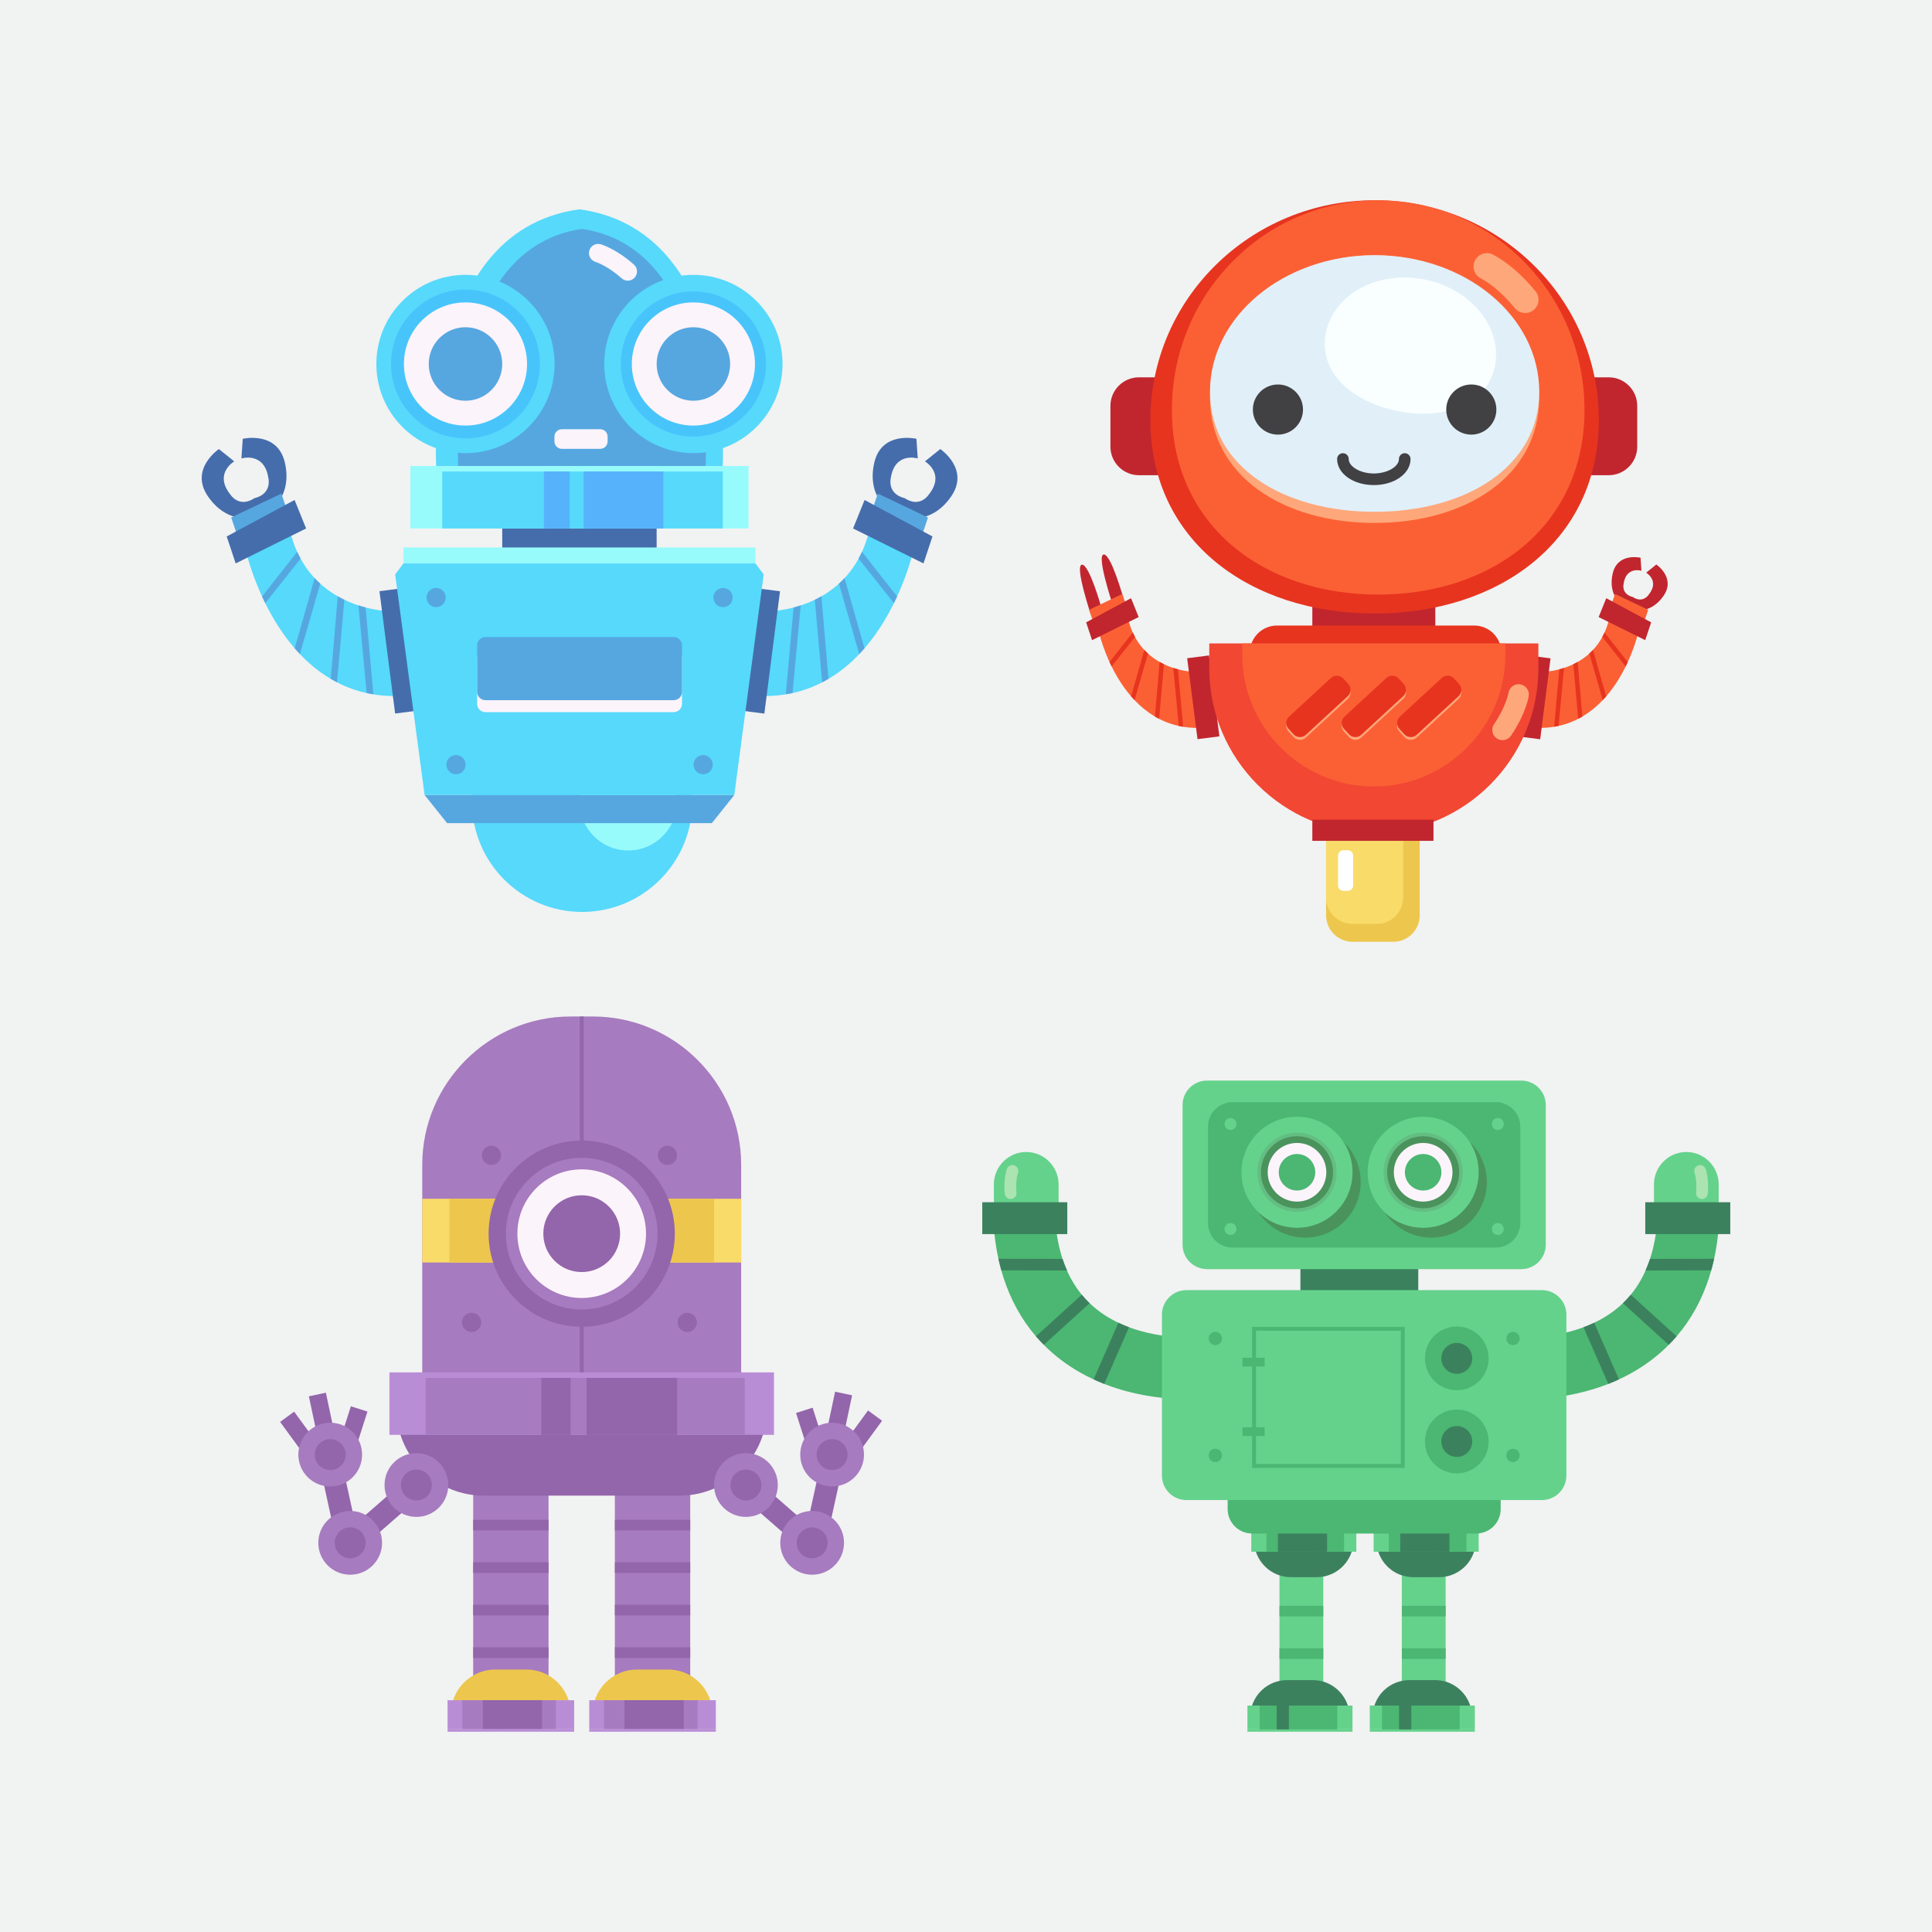 <?xml version="1.0" encoding="utf-8"?>
<!-- Generator: Adobe Illustrator 16.0.0, SVG Export Plug-In . SVG Version: 6.00 Build 0)  -->
<!DOCTYPE svg PUBLIC "-//W3C//DTD SVG 1.1//EN" "http://www.w3.org/Graphics/SVG/1.1/DTD/svg11.dtd">
<svg version="1.1" xmlns="http://www.w3.org/2000/svg" xmlns:xlink="http://www.w3.org/1999/xlink" x="0px" y="0px" width="500px"
	 height="500px" viewBox="0 0 500 500" enable-background="new 0 0 500 500" xml:space="preserve">
<g id="Background">
	<rect fill="#F1F2F2" width="500" height="500"/>
</g>
<g id="Objects">
	<g>
		<circle fill="#56D9FB" cx="150.66" cy="207.506" r="28.503"/>
		<circle fill="#98FBFB" cx="162.591" cy="207.506" r="12.594"/>
		<g>
			<path fill="#456DAC" d="M243.344,116.213l-3.97,3.195c0,0,5.401,3.141,0.963,8.621c0,0-2.214,3.521-6.195,0.901
				c-4.625-1.147-3.613-5.143-3.613-5.143c1.017-6.979,6.988-5.141,6.988-5.141l-0.346-5.084c0,0-9.019-2.147-10.916,6.22
				c-1.896,8.367,3.469,11.93,3.469,11.93l3.094,0.361l2.241,1.923c0,0,6.257,1.526,11.118-5.543
				C251.04,121.384,243.344,116.213,243.344,116.213z"/>
			<polygon fill="#56A7E0" points="225.413,132.879 227.183,127.742 240.162,133.929 238.007,140.336 			"/>
			<path fill="#56D9FB" d="M198.236,158.234c0,0,21.984,0.379,26.845-21.464l11.489,4.915c0,0-8.815,42.166-43.295,38.195
				L198.236,158.234z"/>
			
				<rect x="191.191" y="152.36" transform="matrix(0.992 0.127 -0.127 0.992 22.998 -23.5)" fill="#456DAC" width="8.626" height="31.917"/>
			<polygon fill="#456DAC" points="220.773,136.77 239.001,145.808 241.321,138.837 223.756,129.397 			"/>
			<g>
				<path fill="#56A7E0" d="M203.362,179.67c0.583-0.096,1.173-0.184,1.738-0.308l2.136-22.692
					c-0.635,0.208-1.256,0.392-1.853,0.547L203.362,179.67z"/>
				<path fill="#56A7E0" d="M212.583,154.317c-0.571,0.325-1.144,0.629-1.713,0.902l1.905,21.36
					c0.553-0.285,1.098-0.579,1.627-0.891L212.583,154.317z"/>
				<path fill="#56A7E0" d="M223.081,142.801c-0.278,0.612-0.572,1.197-0.88,1.762l9.139,11.539
					c0.289-0.585,0.565-1.163,0.827-1.733L223.081,142.801z"/>
				<path fill="#56A7E0" d="M222.376,169.267c0.462-0.486,0.917-0.977,1.352-1.479l-5.163-18.168
					c-0.471,0.504-0.954,0.977-1.447,1.424L222.376,169.267z"/>
			</g>
		</g>
		<g>
			<path fill="#456DAC" d="M56.65,116.213l3.971,3.195c0,0-5.401,3.141-0.963,8.621c0,0,2.214,3.521,6.194,0.901
				c4.625-1.147,3.613-5.143,3.613-5.143c-1.016-6.979-6.988-5.141-6.988-5.141l0.346-5.084c0,0,9.019-2.147,10.915,6.22
				c1.896,8.367-3.469,11.93-3.469,11.93l-3.094,0.361l-2.241,1.923c0,0-6.257,1.526-11.118-5.543
				C48.955,121.384,56.65,116.213,56.65,116.213z"/>
			<polygon fill="#56A7E0" points="74.582,132.879 72.812,127.742 59.833,133.929 61.987,140.336 			"/>
			<path fill="#56D9FB" d="M101.758,158.234c0,0-21.984,0.379-26.845-21.464l-11.49,4.915c0,0,8.815,42.166,43.295,38.195
				L101.758,158.234z"/>
			
				<rect x="100.177" y="152.36" transform="matrix(-0.992 0.127 -0.127 -0.992 229.541 321.981)" fill="#456DAC" width="8.626" height="31.917"/>
			<polygon fill="#456DAC" points="79.222,136.77 60.993,145.808 58.673,138.837 76.239,129.397 			"/>
			<g>
				<path fill="#56A7E0" d="M96.632,179.67c-0.584-0.096-1.173-0.184-1.738-0.308l-2.136-22.692
					c0.635,0.208,1.256,0.392,1.853,0.547L96.632,179.67z"/>
				<path fill="#56A7E0" d="M87.411,154.317c0.572,0.325,1.144,0.629,1.713,0.902l-1.905,21.36
					c-0.552-0.285-1.098-0.579-1.627-0.891L87.411,154.317z"/>
				<path fill="#56A7E0" d="M76.914,142.801c0.278,0.612,0.573,1.197,0.881,1.762l-9.139,11.539
					c-0.289-0.585-0.565-1.163-0.827-1.733L76.914,142.801z"/>
				<path fill="#56A7E0" d="M77.618,169.267c-0.461-0.486-0.917-0.977-1.352-1.479l5.163-18.168
					c0.471,0.504,0.954,0.977,1.447,1.424L77.618,169.267z"/>
			</g>
		</g>
		<polygon fill="#56A7E0" points="109.882,205.739 115.71,213.03 184.221,213.03 190.049,205.739 		"/>
		<rect x="129.98" y="133.929" fill="#456DAC" width="39.956" height="9.817"/>
		<path fill="#56D9FB" d="M186.834,124.563c0,0,5.867-64.532-36.875-70.398h-0.003c-42.742,5.866-36.875,70.398-36.875,70.398
			H186.834z"/>
		<path fill="#56A7E0" d="M182.433,124.563c0,0,5.065-59.88-31.839-65.324h-0.002c-36.905,5.444-31.839,65.324-31.839,65.324
			H182.433z"/>
		<g>
			<g>
				<circle fill="#56D9FB" cx="120.468" cy="94.2" r="23.069"/>
				<circle fill="#47C5FB" cx="120.468" cy="94.2" r="19.264"/>
				<circle fill="#FCF4FB" cx="120.468" cy="94.2" r="15.934"/>
				<circle fill="#56A7E0" cx="120.468" cy="94.2" r="9.513"/>
			</g>
			<g>
				<circle fill="#56D9FB" cx="179.448" cy="94.2" r="23.069"/>
				<circle fill="#47C5FB" cx="179.448" cy="94.2" r="18.788"/>
				<circle fill="#FCF4FB" cx="179.448" cy="94.2" r="15.934"/>
				<circle fill="#56A7E0" cx="179.448" cy="94.2" r="9.512"/>
			</g>
		</g>
		<g>
			<rect x="106.198" y="122.025" fill="#98FBFB" width="87.519" height="14.745"/>
			<rect x="106.198" y="120.598" fill="#98FBFB" width="87.519" height="1.427"/>
			<rect x="114.442" y="122.025" fill="#56D9FB" width="72.616" height="14.745"/>
			<rect x="140.762" y="122.025" fill="#56B3FB" width="6.659" height="14.745"/>
			<rect x="151.067" y="122.025" fill="#56B3FB" width="20.612" height="14.745"/>
		</g>
		<path fill="#FCF4FB" d="M162.482,72.637c-0.562,0-1.126-0.198-1.58-0.601c-3.749-3.333-6.735-4.24-6.765-4.249
			c-1.253-0.37-1.982-1.684-1.621-2.939c0.36-1.257,1.656-1.99,2.916-1.638c0.161,0.045,3.992,1.147,8.63,5.27
			c0.981,0.873,1.07,2.376,0.197,3.358C163.791,72.367,163.138,72.637,162.482,72.637z"/>
		<path fill="#FCF4FB" d="M155.337,116.159h-9.932c-1.052,0-1.914-0.861-1.914-1.914v-1.247c0-1.052,0.861-1.914,1.914-1.914h9.932
			c1.053,0,1.914,0.861,1.914,1.914v1.247C157.251,115.297,156.39,116.159,155.337,116.159z"/>
		<rect x="104.412" y="141.685" fill="#98FBFB" width="91.092" height="4.123"/>
		<polygon fill="#56D9FB" points="190.034,205.739 109.882,205.739 102.271,148.662 104.412,145.808 195.504,145.808 
			197.645,148.662 		"/>
		<g>
			<g>
				<circle fill="#56A7E0" cx="112.877" cy="154.643" r="2.486"/>
				<circle fill="#56A7E0" cx="118.014" cy="197.895" r="2.486"/>
			</g>
			<g>
				<circle fill="#56A7E0" cx="187.117" cy="154.643" r="2.486"/>
				<circle fill="#56A7E0" cx="181.98" cy="197.895" r="2.486"/>
			</g>
		</g>
		<path fill="#FCF4FB" d="M174.345,184.306h-48.695c-1.196,0-2.167-0.97-2.167-2.167v-12.017c0-1.196,0.97-2.167,2.167-2.167h48.695
			c1.197,0,2.167,0.97,2.167,2.167v12.017C176.511,183.336,175.542,184.306,174.345,184.306z"/>
		<path fill="#56A7E0" d="M174.345,181.213h-48.695c-1.196,0-2.167-0.97-2.167-2.167v-12.017c0-1.196,0.97-2.167,2.167-2.167h48.695
			c1.197,0,2.167,0.97,2.167,2.167v12.017C176.511,180.243,175.542,181.213,174.345,181.213z"/>
	</g>
	<g>
		<g>
			<path fill="#EDC74D" d="M360.587,243.736h-10.56c-3.759,0-6.833-3.075-6.833-6.833v-25.286c0-3.758,3.074-6.833,6.833-6.833
				h10.56c3.759,0,6.833,3.075,6.833,6.833v25.286C367.42,240.662,364.346,243.736,360.587,243.736z"/>
			<path fill="#F9DB69" d="M356.312,239.112h-6.284c-3.759,0-6.833-3.075-6.833-6.833v-18.411c0-3.758,3.074-6.833,6.833-6.833
				h6.284c3.759,0,6.833,3.075,6.833,6.833v18.411C363.145,236.037,360.07,239.112,356.312,239.112z"/>
			<path fill="#FFFFFF" d="M348.825,230.554h-1.169c-0.756,0-1.375-0.619-1.375-1.375v-7.76c0-0.756,0.619-1.375,1.375-1.375h1.169
				c0.757,0,1.375,0.619,1.375,1.375v7.76C350.2,229.936,349.582,230.554,348.825,230.554z"/>
		</g>
		<g>
			<g>
				<path fill="#C1262E" d="M428.657,146.097l-2.626,2.114c0,0,3.572,2.078,0.637,5.703c0,0-1.465,2.33-4.098,0.596
					c-3.06-0.759-2.39-3.402-2.39-3.402c0.672-4.616,4.622-3.4,4.622-3.4l-0.229-3.364c0,0-5.966-1.42-7.221,4.115
					c-1.254,5.535,2.295,7.891,2.295,7.891l2.047,0.239l1.482,1.272c0,0,4.139,1.009,7.354-3.667S428.657,146.097,428.657,146.097z"
					/>
				<polygon fill="#FB6034" points="416.796,157.121 417.967,153.723 426.552,157.815 425.127,162.054 				"/>
				<path fill="#FB6034" d="M398.819,173.893c0,0,14.542,0.251,17.758-14.198l7.6,3.251c0,0-5.831,27.893-28.64,25.266
					L398.819,173.893z"/>
				
					<rect x="394.158" y="170.008" transform="matrix(0.992 0.127 -0.127 0.992 26.206 -49.054)" fill="#C1262E" width="5.706" height="21.112"/>
				<polygon fill="#C1262E" points="413.727,159.695 425.784,165.673 427.319,161.063 415.7,154.818 				"/>
				<g>
					<path fill="#E7341F" d="M402.21,188.073c0.386-0.063,0.775-0.122,1.149-0.204l1.413-15.011
						c-0.42,0.137-0.831,0.259-1.226,0.362L402.21,188.073z"/>
					<path fill="#E7341F" d="M408.31,171.302c-0.378,0.215-0.757,0.416-1.134,0.597l1.261,14.129
						c0.365-0.188,0.726-0.382,1.076-0.589L408.31,171.302z"/>
					<path fill="#E7341F" d="M415.253,163.684c-0.184,0.404-0.378,0.792-0.582,1.165l6.045,7.633
						c0.191-0.387,0.374-0.77,0.547-1.147L415.253,163.684z"/>
					<path fill="#E7341F" d="M414.787,181.191c0.306-0.322,0.606-0.646,0.895-0.979l-3.415-12.018
						c-0.312,0.333-0.631,0.646-0.957,0.941L414.787,181.191z"/>
				</g>
			</g>
			<g>
				<path fill="#C1262E" d="M290.73,154.788c0,0-3.207-11.52-5.106-11.282c-1.9,0.238,2.256,12.707,2.256,12.707L290.73,154.788z"/>
				<path fill="#C1262E" d="M285.096,157.425c0,0-3.206-11.52-5.106-11.282c-1.9,0.237,2.256,12.707,2.256,12.707L285.096,157.425z"
					/>
				<g>
					<polygon fill="#FB6034" points="291.615,157.121 290.444,153.723 281.859,157.815 283.284,162.054 					"/>
					<path fill="#FB6034" d="M309.592,173.893c0,0-14.542,0.251-17.757-14.198l-7.601,3.251c0,0,5.831,27.893,28.64,25.266
						L309.592,173.893z"/>
					
						<rect x="308.547" y="170.008" transform="matrix(-0.992 0.127 -0.127 -0.992 643.246 320.032)" fill="#C1262E" width="5.706" height="21.112"/>
					<polygon fill="#C1262E" points="294.685,159.695 282.627,165.673 281.092,161.063 292.711,154.818 					"/>
					<g>
						<path fill="#E7341F" d="M306.201,188.073c-0.386-0.063-0.775-0.122-1.149-0.204l-1.413-15.011
							c0.42,0.137,0.831,0.259,1.226,0.362L306.201,188.073z"/>
						<path fill="#E7341F" d="M300.102,171.302c0.378,0.215,0.757,0.416,1.134,0.597l-1.261,14.129
							c-0.365-0.188-0.726-0.382-1.076-0.589L300.102,171.302z"/>
						<path fill="#E7341F" d="M293.158,163.684c0.184,0.404,0.378,0.792,0.582,1.165l-6.045,7.633
							c-0.191-0.387-0.374-0.77-0.547-1.147L293.158,163.684z"/>
						<path fill="#E7341F" d="M293.624,181.191c-0.306-0.322-0.606-0.646-0.895-0.979l3.415-12.018
							c0.312,0.333,0.631,0.646,0.957,0.941L293.624,181.191z"/>
					</g>
				</g>
			</g>
		</g>
		<rect x="339.631" y="154.194" fill="#C1262E" width="31.827" height="13.3"/>
		<g>
			<path fill="#E7341F" d="M323.468,168.597c0.174-3.733,3.246-6.709,7.022-6.709h51.033c3.776,0,6.849,2.976,7.022,6.709H323.468z"
				/>
			<path fill="#F14733" d="M398.132,166.522v6.498c0,23.423-19.164,42.587-42.587,42.587l0,0c-23.423,0-42.587-19.164-42.587-42.587
				v-6.498H398.132z"/>
			<path fill="#FB6034" d="M389.581,166.522h-68.073v2.995c0,18.72,15.316,34.037,34.037,34.037
				c18.72,0,34.036-15.316,34.036-34.037V166.522z"/>
		</g>
		<g>
			<path fill="#C1262E" d="M416.341,122.982h-6.266c-4.054,0-7.37-3.316-7.37-7.37v-10.59c0-4.054,3.316-7.37,7.37-7.37h6.266
				c4.054,0,7.37,3.316,7.37,7.37v10.59C423.711,119.666,420.395,122.982,416.341,122.982z"/>
			<path fill="#C1262E" d="M301.015,122.982h-6.267c-4.053,0-7.369-3.316-7.369-7.37v-10.59c0-4.054,3.316-7.37,7.369-7.37h6.267
				c4.053,0,7.37,3.316,7.37,7.37v10.59C308.385,119.666,305.067,122.982,301.015,122.982z"/>
			<path fill="#E7341F" d="M413.774,108.718c0,31.417-25.979,50.06-58.023,50.06c-32.046,0-58.023-18.642-58.023-50.06
				c0-31.417,25.978-56.885,58.023-56.885C387.796,51.833,413.774,77.301,413.774,108.718z"/>
			<path fill="#FB6034" d="M410.067,106.11c0,29.976-23.903,47.764-53.39,47.764s-53.391-17.788-53.391-47.764
				c0-29.977,23.904-54.277,53.391-54.277S410.067,76.133,410.067,106.11z"/>
			<path fill="#FEA77A" d="M398.354,102.902c0,20.357-19.074,32.437-42.604,32.437c-23.53,0-42.604-12.08-42.604-32.437
				s19.074-36.86,42.604-36.86C379.28,66.042,398.354,82.545,398.354,102.902z"/>
			<path fill="#E1EFF8" d="M398.354,101.369c0,19.51-19.074,31.087-42.604,31.087c-23.53,0-42.604-11.577-42.604-31.087
				c0-19.51,19.074-35.326,42.604-35.326C379.28,66.042,398.354,81.859,398.354,101.369z"/>
			<path fill="#F9FFFF" d="M386.901,94.666c-1.93,10.023-12.873,14.084-24.961,11.757s-20.742-10.16-18.813-20.183
				c1.93-10.023,13.293-16.262,25.381-13.936C380.596,74.632,388.83,84.643,386.901,94.666z"/>
			<circle fill="#414042" cx="330.729" cy="105.992" r="6.487"/>
			<circle fill="#414042" cx="380.772" cy="105.992" r="6.487"/>
			<path fill="#FEA77A" d="M394.161,80.97c-0.806-0.13-1.568-0.544-2.125-1.227c-4.604-5.644-8.675-7.635-8.716-7.654
				c-1.711-0.82-2.451-2.872-1.645-4.588c0.808-1.718,2.835-2.469,4.56-1.673c0.22,0.102,5.457,2.567,11.153,9.55
				c1.205,1.478,0.985,3.653-0.494,4.859C396.101,80.886,395.102,81.121,394.161,80.97z"/>
		</g>
		<path fill="#FEA77A" d="M386.223,189.245c-0.08-0.622,0.058-1.274,0.438-1.833c3.148-4.625,3.724-8.059,3.729-8.094
			c0.229-1.439,1.579-2.434,3.02-2.215c1.441,0.219,2.438,1.547,2.229,2.992c-0.026,0.184-0.696,4.581-4.593,10.304
			c-0.824,1.21-2.475,1.525-3.687,0.699C386.708,190.655,386.316,189.971,386.223,189.245z"/>
		<g>
			<g>
				<path fill="#FEA77A" d="M334.781,190.751l-1.297-1.406c-0.839-0.91-0.78-2.341,0.129-3.18l10.836-9.991
					c0.909-0.839,2.34-0.781,3.179,0.129l1.297,1.406c0.839,0.91,0.781,2.34-0.129,3.179l-10.835,9.991
					C337.051,191.719,335.62,191.661,334.781,190.751z"/>
				<path fill="#E7341F" d="M334.781,190.038l-1.297-1.406c-0.839-0.91-0.78-2.34,0.129-3.179l10.836-9.991
					c0.909-0.839,2.34-0.781,3.179,0.129l1.297,1.406c0.839,0.91,0.781,2.341-0.129,3.18l-10.835,9.991
					C337.051,191.006,335.62,190.948,334.781,190.038z"/>
			</g>
			<g>
				<path fill="#FEA77A" d="M349.121,190.751l-1.297-1.406c-0.839-0.91-0.78-2.341,0.129-3.18l10.836-9.991
					c0.909-0.839,2.34-0.781,3.179,0.129l1.297,1.406c0.839,0.91,0.781,2.34-0.129,3.179l-10.835,9.991
					C351.391,191.719,349.96,191.661,349.121,190.751z"/>
				<path fill="#E7341F" d="M349.121,190.038l-1.297-1.406c-0.839-0.91-0.78-2.34,0.129-3.179l10.836-9.991
					c0.909-0.839,2.34-0.781,3.179,0.129l1.297,1.406c0.839,0.91,0.781,2.341-0.129,3.18l-10.835,9.991
					C351.391,191.006,349.96,190.948,349.121,190.038z"/>
			</g>
			<g>
				<path fill="#FEA77A" d="M363.461,190.751l-1.297-1.406c-0.839-0.91-0.78-2.341,0.129-3.18l10.836-9.991
					c0.909-0.839,2.34-0.781,3.179,0.129l1.297,1.406c0.839,0.91,0.781,2.34-0.129,3.179l-10.835,9.991
					C365.73,191.719,364.3,191.661,363.461,190.751z"/>
				<path fill="#E7341F" d="M363.461,190.038l-1.297-1.406c-0.839-0.91-0.78-2.34,0.129-3.179l10.836-9.991
					c0.909-0.839,2.34-0.781,3.179,0.129l1.297,1.406c0.839,0.91,0.781,2.341-0.129,3.18l-10.835,9.991
					C365.73,191.006,364.3,190.948,363.461,190.038z"/>
			</g>
		</g>
		<rect x="339.631" y="212.147" fill="#C1262E" width="31.352" height="5.463"/>
		<path fill="#414042" d="M355.545,125.538c-5.327,0-9.5-2.965-9.5-6.75c0-0.829,0.672-1.5,1.5-1.5s1.5,0.671,1.5,1.5
			c0,1.998,3.037,3.75,6.5,3.75s6.5-1.752,6.5-3.75c0-0.829,0.672-1.5,1.5-1.5s1.5,0.671,1.5,1.5
			C365.045,122.573,360.872,125.538,355.545,125.538z"/>
	</g>
	<g>
		<g>
			<g>
				<g>
					<rect x="122.461" y="384.073" fill="#A77BBF" width="19.5" height="52"/>
					<rect x="122.461" y="393.323" fill="#9365AB" width="19.5" height="2.75"/>
					<rect x="122.461" y="404.323" fill="#9365AB" width="19.5" height="2.75"/>
					<rect x="122.461" y="415.323" fill="#9365AB" width="19.5" height="2.75"/>
					<rect x="122.461" y="426.323" fill="#9365AB" width="19.5" height="2.75"/>
				</g>
				<g>
					<path fill="#EDC74D" d="M147.623,442.164c-0.671-5.659-5.517-10.087-11.349-10.087h-8.124c-5.833,0-10.678,4.428-11.35,10.087
						H147.623z"/>
					<g>
						<rect x="115.83" y="440.011" fill="#B98DD6" width="32.762" height="7.437"/>
						<rect x="115.83" y="447.447" fill="#B98DD6" width="32.762" height="0.72"/>
						<rect x="119.649" y="440.011" fill="#A77BBF" width="24.215" height="7.437"/>
						<rect x="124.952" y="440.011" fill="#9365AB" width="3.819" height="7.437"/>
						<rect x="128.469" y="440.011" fill="#9365AB" width="11.821" height="7.437"/>
					</g>
				</g>
			</g>
			<g>
				<g>
					<rect x="159.128" y="384.073" fill="#A77BBF" width="19.5" height="52"/>
					<rect x="159.128" y="393.323" fill="#9365AB" width="19.5" height="2.75"/>
					<rect x="159.128" y="404.323" fill="#9365AB" width="19.5" height="2.75"/>
					<rect x="159.128" y="415.323" fill="#9365AB" width="19.5" height="2.75"/>
					<rect x="159.128" y="426.323" fill="#9365AB" width="19.5" height="2.75"/>
				</g>
				<g>
					<path fill="#EDC74D" d="M184.289,442.164c-0.671-5.659-5.517-10.087-11.349-10.087h-8.124c-5.833,0-10.678,4.428-11.349,10.087
						H184.289z"/>
					<g>
						<rect x="152.497" y="440.011" fill="#B98DD6" width="32.763" height="7.437"/>
						<rect x="152.497" y="447.447" fill="#B98DD6" width="32.763" height="0.72"/>
						<rect x="156.315" y="440.011" fill="#A77BBF" width="24.216" height="7.437"/>
						<rect x="161.618" y="440.011" fill="#9365AB" width="3.819" height="7.437"/>
						<rect x="165.136" y="440.011" fill="#9365AB" width="11.82" height="7.437"/>
					</g>
				</g>
			</g>
		</g>
		<path fill="#A77BBF" d="M191.811,359.24v-57.833c0-21.084-17.25-38.334-38.333-38.334h-5.866
			c-21.083,0-38.333,17.25-38.333,38.334v57.833H191.811z"/>
		<rect x="150.044" y="263.073" fill="#9365AB" width="1" height="96.167"/>
		<path fill="#9365AB" d="M102.708,367.073c1.331,11.222,10.939,20,22.503,20h50.667c11.564,0,21.172-8.778,22.503-20H102.708z"/>
		<rect x="109.279" y="310.24" fill="#F9DB69" width="82.532" height="16.5"/>
		<rect x="116.279" y="310.24" fill="#EDC74D" width="68.532" height="16.5"/>
		<g>
			<circle fill="#9365AB" cx="150.545" cy="319.272" r="24.096"/>
			<circle fill="#A77BBF" cx="150.545" cy="319.272" r="19.625"/>
			<circle fill="#FCF4FB" cx="150.544" cy="319.272" r="16.644"/>
			<circle fill="#9365AB" cx="150.545" cy="319.272" r="9.936"/>
		</g>
		<g>
			<rect x="100.785" y="356.598" fill="#B98DD6" width="99.52" height="14.745"/>
			<rect x="100.785" y="355.171" fill="#B98DD6" width="99.52" height="1.427"/>
			<rect x="110.16" y="356.598" fill="#A77BBF" width="82.573" height="14.745"/>
			<rect x="140.088" y="356.598" fill="#9365AB" width="7.572" height="14.745"/>
			<rect x="151.807" y="356.598" fill="#9365AB" width="23.438" height="14.745"/>
		</g>
		<g>
			<circle fill="#9365AB" cx="172.726" cy="298.989" r="2.486"/>
			<circle fill="#9365AB" cx="177.863" cy="342.24" r="2.486"/>
		</g>
		<g>
			<circle fill="#9365AB" cx="127.182" cy="298.989" r="2.486"/>
			<circle fill="#9365AB" cx="122.045" cy="342.24" r="2.486"/>
		</g>
		<g>
			
				<rect x="215.045" y="360.574" transform="matrix(0.978 0.207 -0.207 0.978 80.448 -36.982)" fill="#9365AB" width="4.5" height="12.25"/>
			
				<rect x="220.669" y="365.324" transform="matrix(0.807 0.59 -0.59 0.807 262.11 -59.981)" fill="#9365AB" width="4.5" height="12.249"/>
			
				<rect x="207.545" y="364.573" transform="matrix(0.953 -0.305 0.305 0.953 -102.97 81.546)" fill="#9365AB" width="4.5" height="12.25"/>
			
				<rect x="189.545" y="388.323" transform="matrix(0.753 0.658 -0.658 0.753 306.824 -35.638)" fill="#9365AB" width="22.75" height="5.75"/>
			
				<rect x="202.045" y="384.574" transform="matrix(0.214 -0.977 0.977 0.214 -210.762 512.887)" fill="#9365AB" width="22.75" height="5.75"/>
			<g>
				<circle fill="#A77BBF" cx="193.044" cy="384.323" r="8.25"/>
				<circle fill="#9365AB" cx="193.044" cy="384.323" r="4"/>
			</g>
			<g>
				<circle fill="#A77BBF" cx="210.183" cy="399.285" r="8.25"/>
				<circle fill="#9365AB" cx="210.183" cy="399.285" r="4"/>
			</g>
			<g>
				<circle fill="#A77BBF" cx="215.35" cy="376.451" r="8.25"/>
				<circle fill="#9365AB" cx="215.35" cy="376.451" r="4"/>
			</g>
		</g>
		<g>
			
				<rect x="81.266" y="360.574" transform="matrix(-0.978 0.207 -0.207 -0.978 240.991 708.231)" fill="#9365AB" width="4.5" height="12.25"/>
			
				<rect x="75.641" y="365.324" transform="matrix(-0.807 0.59 -0.59 -0.807 359.932 625.406)" fill="#9365AB" width="4.501" height="12.249"/>
			
				<rect x="88.766" y="364.573" transform="matrix(-0.953 -0.305 0.305 -0.953 64.76 751.502)" fill="#9365AB" width="4.5" height="12.25"/>
			
				<rect x="88.517" y="388.323" transform="matrix(-0.753 0.658 -0.658 -0.753 432.408 620.211)" fill="#9365AB" width="22.75" height="5.75"/>
			
				<rect x="76.016" y="384.574" transform="matrix(-0.214 -0.977 0.977 -0.214 -272.331 555.834)" fill="#9365AB" width="22.75" height="5.75"/>
			<g>
				<circle fill="#A77BBF" cx="107.766" cy="384.323" r="8.25"/>
				<circle fill="#9365AB" cx="107.766" cy="384.323" r="4"/>
			</g>
			<g>
				<circle fill="#A77BBF" cx="90.628" cy="399.285" r="8.25"/>
				<circle fill="#9365AB" cx="90.628" cy="399.285" r="4"/>
			</g>
			<g>
				<circle fill="#A77BBF" cx="85.461" cy="376.451" r="8.25"/>
				<circle fill="#9365AB" cx="85.461" cy="376.451" r="4"/>
			</g>
		</g>
	</g>
	<g>
		<g>
			<path fill="#64D28B" d="M436.42,322.385L436.42,322.385c-4.606,0-8.375-3.769-8.375-8.375v-7.5c0-4.606,3.769-8.375,8.375-8.375
				l0,0c4.605,0,8.375,3.769,8.375,8.375v7.5C444.795,318.616,441.025,322.385,436.42,322.385z"/>
			<path fill="#4BB772" d="M428.861,316.385c-0.756,8.932-3.697,15.921-8.785,20.822c-9.981,9.616-25.528,8.874-25.855,8.86
				c-4.37-0.29-8.193,3.045-8.49,7.443c-0.299,4.408,3.033,8.224,7.441,8.521c0.152,0.011,0.88,0.056,2.058,0.056
				c5.905,0,23.125-1.115,35.813-13.229c8.351-7.973,12.996-18.881,13.863-32.475H428.861z"/>
			<g>
				<path fill="#3C815E" d="M431.861,348.036c0.707-0.712,1.393-1.44,2.043-2.197l-11.863-10.776
					c-0.617,0.751-1.267,1.472-1.965,2.145c-0.022,0.021-0.045,0.041-0.067,0.062L431.861,348.036z"/>
				<path fill="#3C815E" d="M427.02,325.8c-0.342,1.044-0.735,2.039-1.163,3.003l17.004-0.039c0.275-0.982,0.526-1.981,0.75-3.002
					L427.02,325.8z"/>
				<path fill="#3C815E" d="M416.225,358.158c0.917-0.359,1.838-0.751,2.76-1.178l-6.413-14.658
					c-0.92,0.438-1.844,0.828-2.763,1.171L416.225,358.158z"/>
			</g>
			<rect x="425.795" y="311.135" fill="#3C815E" width="22" height="8.25"/>
			<path fill="#ACE4B1" d="M439.242,309.684c-0.213-0.288-0.325-0.652-0.291-1.038c0.287-3.188-0.381-5.065-0.388-5.085
				c-0.286-0.783,0.112-1.655,0.894-1.947s1.649,0.095,1.947,0.875c0.038,0.1,0.927,2.484,0.571,6.43
				c-0.075,0.835-0.813,1.451-1.648,1.376C439.878,310.253,439.492,310.021,439.242,309.684z"/>
		</g>
		<g>
			<path fill="#64D28B" d="M265.587,322.385L265.587,322.385c4.605,0,8.375-3.769,8.375-8.375v-7.5c0-4.606-3.77-8.375-8.375-8.375
				l0,0c-4.606,0-8.375,3.769-8.375,8.375v7.5C257.212,318.616,260.98,322.385,265.587,322.385z"/>
			<path fill="#4BB772" d="M273.145,316.385c0.756,8.932,3.697,15.921,8.786,20.822c9.981,9.616,25.528,8.874,25.855,8.86
				c4.37-0.29,8.193,3.045,8.49,7.443c0.299,4.408-3.033,8.224-7.441,8.521c-0.152,0.011-0.88,0.056-2.058,0.056
				c-5.905,0-23.125-1.115-35.813-13.229c-8.352-7.973-12.996-18.881-13.863-32.475H273.145z"/>
			<g>
				<path fill="#3C815E" d="M270.145,348.036c-0.706-0.712-1.393-1.44-2.043-2.197l11.863-10.776
					c0.618,0.751,1.267,1.472,1.966,2.145c0.021,0.021,0.045,0.041,0.066,0.062L270.145,348.036z"/>
				<path fill="#3C815E" d="M274.986,325.8c0.342,1.044,0.736,2.039,1.163,3.003l-17.004-0.039c-0.275-0.982-0.526-1.981-0.75-3.002
					L274.986,325.8z"/>
				<path fill="#3C815E" d="M285.781,358.158c-0.916-0.359-1.837-0.751-2.76-1.178l6.413-14.658c0.92,0.438,1.844,0.828,2.763,1.171
					L285.781,358.158z"/>
			</g>
			<rect x="254.212" y="311.135" fill="#3C815E" width="22" height="8.25"/>
			<path fill="#ACE4B1" d="M262.764,309.684c0.213-0.288,0.325-0.652,0.291-1.038c-0.287-3.188,0.381-5.065,0.388-5.085
				c0.286-0.783-0.112-1.655-0.894-1.947s-1.649,0.095-1.946,0.875c-0.038,0.1-0.927,2.484-0.572,6.43
				c0.076,0.835,0.813,1.451,1.648,1.376C262.128,310.253,262.515,310.021,262.764,309.684z"/>
		</g>
		<rect x="336.545" y="326.385" fill="#3C815E" width="30.5" height="12"/>
		<g>
			<g>
				<rect x="331.128" y="406.331" fill="#64D28B" width="11.333" height="39.471"/>
				<rect x="331.128" y="415.581" fill="#4BB772" width="11.333" height="2.75"/>
				<rect x="331.128" y="426.581" fill="#4BB772" width="11.333" height="2.75"/>
				<rect x="331.128" y="436.052" fill="#4BB772" width="11.333" height="2.75"/>
			</g>
			<g>
				<path fill="#3C815E" d="M324.635,399.797c0.558,4.696,4.578,8.37,9.418,8.37h6.741c4.84,0,8.861-3.674,9.418-8.37H324.635z"/>
				<g>
					<rect x="323.83" y="395.413" fill="#64D28B" width="27.187" height="6.171"/>
					<rect x="323.83" y="394.815" fill="#64D28B" width="27.187" height="0.598"/>
					<rect x="327.754" y="395.413" fill="#4BB772" width="20.094" height="6.171"/>
					<rect x="340.278" y="395.413" fill="#3C815E" width="3.169" height="6.171"/>
					<rect x="330.721" y="395.413" fill="#3C815E" width="9.809" height="6.171"/>
				</g>
			</g>
			<g>
				<path fill="#3C815E" d="M349.212,443.186c-0.557-4.696-4.578-8.37-9.418-8.37h-6.741c-4.84,0-8.86,3.674-9.418,8.37H349.212z"/>
				<g>
					<rect x="322.83" y="441.399" fill="#64D28B" width="27.187" height="6.171"/>
					<rect x="322.83" y="447.57" fill="#64D28B" width="27.187" height="0.597"/>
					<rect x="325.999" y="441.399" fill="#4BB772" width="20.095" height="6.171"/>
					<rect x="330.399" y="441.399" fill="#3C815E" width="3.169" height="6.171"/>
				</g>
			</g>
		</g>
		<g>
			<g>
				<rect x="362.795" y="406.331" fill="#64D28B" width="11.333" height="39.471"/>
				<rect x="362.795" y="415.581" fill="#4BB772" width="11.333" height="2.75"/>
				<rect x="362.795" y="426.581" fill="#4BB772" width="11.333" height="2.75"/>
				<rect x="362.795" y="436.052" fill="#4BB772" width="11.333" height="2.75"/>
			</g>
			<g>
				<path fill="#3C815E" d="M356.302,399.797c0.557,4.696,4.578,8.37,9.418,8.37h6.741c4.84,0,8.86-3.674,9.418-8.37H356.302z"/>
				<g>
					<rect x="355.497" y="395.413" fill="#64D28B" width="27.187" height="6.171"/>
					<rect x="355.497" y="394.815" fill="#64D28B" width="27.187" height="0.598"/>
					<rect x="359.42" y="395.413" fill="#4BB772" width="20.095" height="6.171"/>
					<rect x="371.945" y="395.413" fill="#3C815E" width="3.169" height="6.171"/>
					<rect x="362.387" y="395.413" fill="#3C815E" width="9.809" height="6.171"/>
				</g>
			</g>
			<g>
				<path fill="#3C815E" d="M380.879,443.186c-0.558-4.696-4.578-8.37-9.418-8.37h-6.741c-4.84,0-8.861,3.674-9.418,8.37H380.879z"
					/>
				<g>
					<rect x="354.497" y="441.399" fill="#64D28B" width="27.187" height="6.171"/>
					<rect x="354.497" y="447.57" fill="#64D28B" width="27.187" height="0.597"/>
					<rect x="357.666" y="441.399" fill="#4BB772" width="20.094" height="6.171"/>
					<rect x="362.066" y="441.399" fill="#3C815E" width="3.169" height="6.171"/>
				</g>
			</g>
		</g>
		<g>
			<path fill="#64D28B" d="M393.711,328.448h-81.333c-3.498,0-6.333-2.836-6.333-6.333v-36.128c0-3.497,2.835-6.333,6.333-6.333
				h81.333c3.498,0,6.334,2.836,6.334,6.333v36.128C400.045,325.612,397.209,328.448,393.711,328.448z"/>
			<path fill="#4BB772" d="M387.119,322.861h-68.148c-3.498,0-6.334-2.836-6.334-6.334v-24.953c0-3.497,2.836-6.333,6.334-6.333
				h68.148c3.497,0,6.333,2.836,6.333,6.333v24.953C393.452,320.025,390.616,322.861,387.119,322.861z"/>
			<g>
				<g>
					<circle fill="#64D28B" cx="318.456" cy="290.889" r="1.547"/>
					<circle fill="#64D28B" cx="318.456" cy="318.066" r="1.547"/>
				</g>
				<g>
					<circle fill="#64D28B" cx="387.633" cy="290.889" r="1.547"/>
					<circle fill="#64D28B" cx="387.633" cy="318.066" r="1.547"/>
				</g>
			</g>
			<g>
				<g>
					<circle fill="#4B935C" cx="337.778" cy="305.932" r="14.37"/>
					<circle fill="#64D28B" cx="335.663" cy="303.382" r="14.37"/>
					<circle fill="#64BE83" cx="335.663" cy="303.382" r="10.264"/>
					<circle fill="#4B935C" cx="335.663" cy="303.382" r="9.332"/>
					<circle fill="#FCF4FB" cx="335.663" cy="303.382" r="7.589"/>
					<circle fill="#4BB772" cx="335.663" cy="303.382" r="4.728"/>
				</g>
				<g>
					<circle fill="#4B935C" cx="370.427" cy="305.932" r="14.37"/>
					<circle fill="#64D28B" cx="368.312" cy="303.382" r="14.37"/>
					<circle fill="#64BE83" cx="368.312" cy="303.382" r="10.265"/>
					<circle fill="#4B935C" cx="368.312" cy="303.382" r="9.331"/>
					<circle fill="#FCF4FB" cx="368.312" cy="303.382" r="7.589"/>
					<circle fill="#4BB772" cx="368.312" cy="303.382" r="4.728"/>
				</g>
			</g>
		</g>
		<path fill="#4BB772" d="M382.045,396.874h-58c-3.498,0-6.334-2.836-6.334-6.334v-30.312c0-3.497,2.836-6.333,6.334-6.333h58
			c3.497,0,6.333,2.836,6.333,6.333v30.312C388.378,394.038,385.542,396.874,382.045,396.874z"/>
		<path fill="#64D28B" d="M399.045,388.217h-92c-3.498,0-6.334-2.836-6.334-6.334v-41.664c0-3.497,2.836-6.333,6.334-6.333h92
			c3.497,0,6.333,2.836,6.333,6.333v41.664C405.378,385.381,402.542,388.217,399.045,388.217z"/>
		<g>
			<g>
				<circle fill="#4BB772" cx="314.531" cy="346.395" r="1.723"/>
				<circle fill="#4BB772" cx="314.531" cy="376.656" r="1.723"/>
			</g>
			<g>
				<circle fill="#4BB772" cx="391.558" cy="346.395" r="1.723"/>
				<circle fill="#4BB772" cx="391.558" cy="376.656" r="1.723"/>
			</g>
		</g>
		<path fill="#4BB772" d="M324.045,343.385v8h-2.5v2.25h2.5v15.75h-2.5v2.25h2.5v8.25h39.5v-36.5H324.045z M362.545,378.885h-37.5
			v-7.25h2.25v-2.25h-2.25v-15.75h2.25v-2.25h-2.25v-7h37.5V378.885z"/>
		<g>
			<circle fill="#4BB772" cx="377.016" cy="351.543" r="8.25"/>
			<circle fill="#3C815E" cx="377.016" cy="351.543" r="4"/>
		</g>
		<g>
			<circle fill="#4BB772" cx="377.016" cy="373.052" r="8.25"/>
			<circle fill="#3C815E" cx="377.016" cy="373.052" r="4"/>
		</g>
	</g>
</g>
<g id="Designed_By_Freepik">
</g>
</svg>
